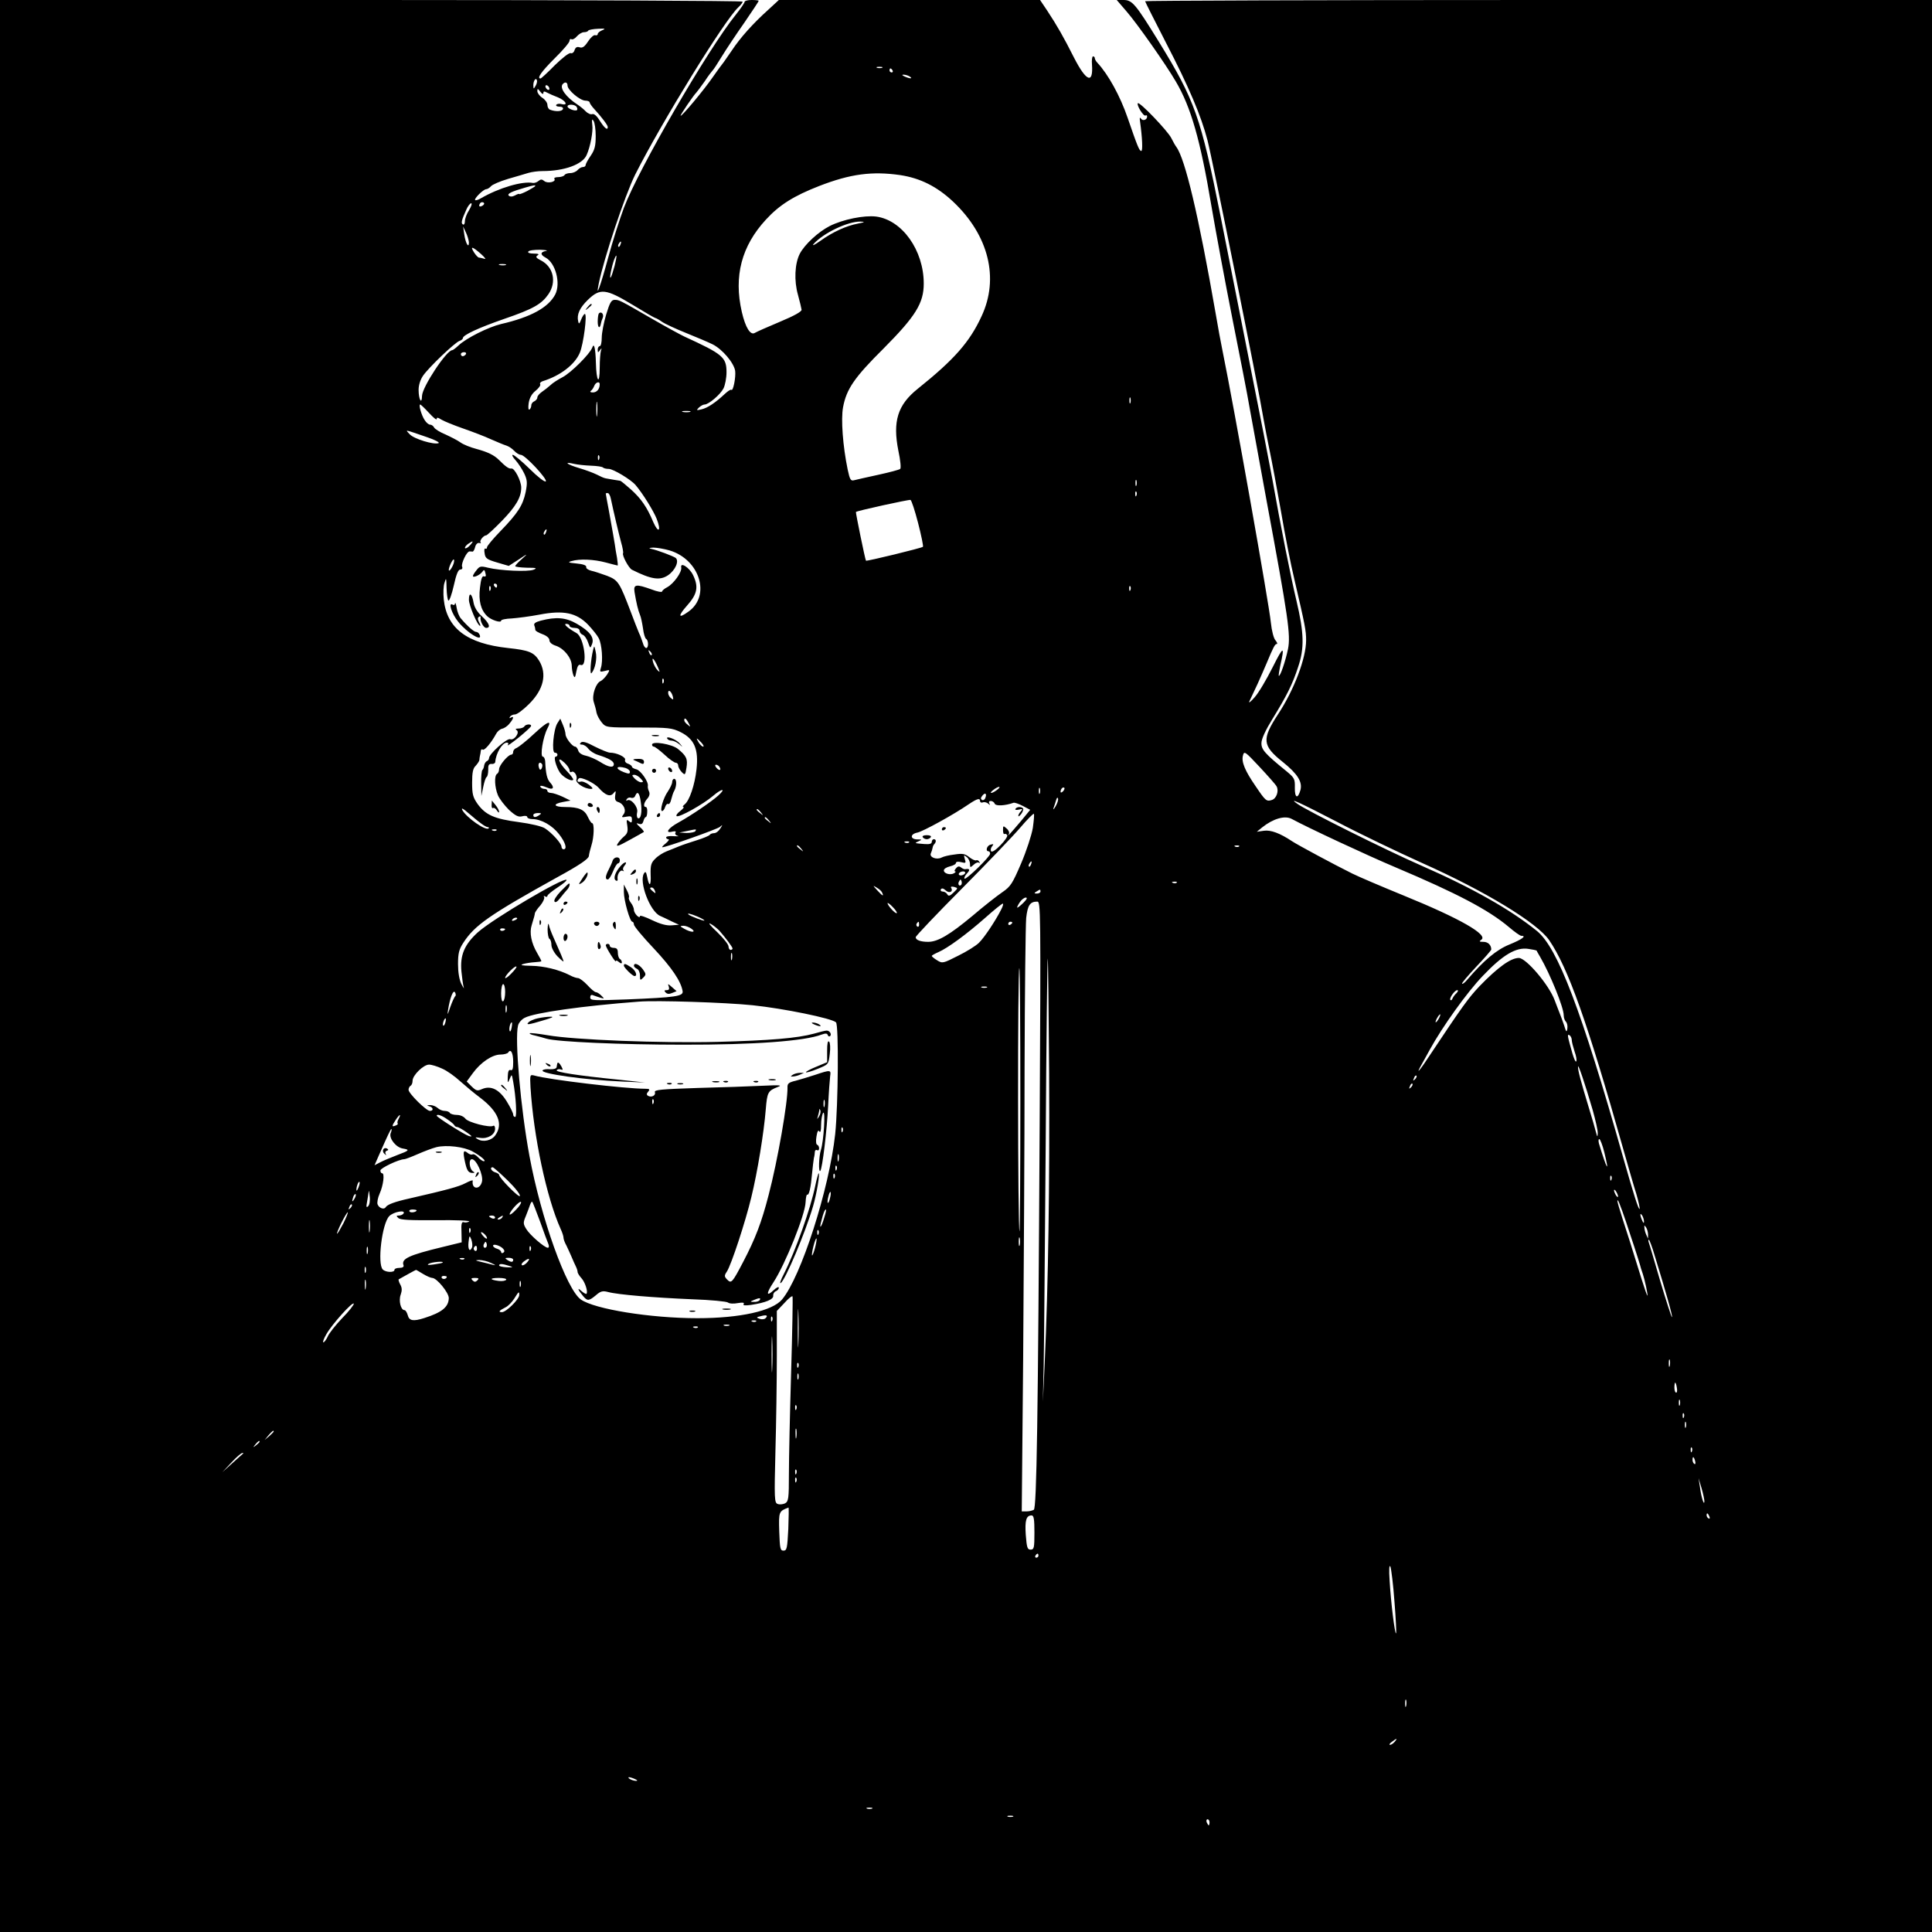 <?xml version="1.0" standalone="no"?>
<!DOCTYPE svg PUBLIC "-//W3C//DTD SVG 20010904//EN"
 "http://www.w3.org/TR/2001/REC-SVG-20010904/DTD/svg10.dtd">
<svg version="1.0" xmlns="http://www.w3.org/2000/svg"
 width="960pt" height="960pt" viewBox="0 0 960 960"
 preserveAspectRatio="xMidYMid meet">

<g transform="translate(0,960) scale(0.1,-0.1)"
fill="#000000" stroke="none">
<path d="M0 4800 l0 -4800 4800 0 4800 0 0 4800 0 4800 -1955 0 c-1075 0
-1955 -3 -1955 -6 0 -3 47 -96 104 -207 113 -218 174 -361 206 -484 24 -92
252 -1223 279 -1388 6 -33 19 -103 30 -155 11 -52 36 -187 56 -300 19 -113 49
-266 67 -340 53 -228 58 -253 58 -301 0 -89 -59 -246 -140 -369 -81 -124 -78
-155 25 -237 73 -59 97 -98 87 -138 -13 -47 -29 -41 -28 11 1 44 -2 49 -43 83
-106 86 -124 107 -123 139 0 20 21 65 55 120 70 114 99 171 127 257 32 94 30
169 -8 330 -29 122 -77 362 -120 605 -21 112 -44 232 -148 755 -36 182 -85
429 -109 550 -98 493 -128 577 -307 868 -116 188 -132 207 -175 207 l-34 0 49
-57 c53 -61 195 -263 244 -347 76 -128 123 -294 177 -617 22 -129 69 -382 105
-564 36 -181 75 -379 85 -440 11 -60 49 -267 84 -460 108 -582 121 -670 107
-740 -12 -58 -39 -139 -46 -133 -1 2 2 24 7 48 24 104 17 103 -37 -5 -30 -60
-70 -128 -90 -150 -19 -22 -31 -31 -26 -20 5 11 23 49 40 85 16 36 37 83 46
105 33 79 41 95 50 95 5 0 2 8 -6 18 -9 9 -19 48 -23 87 -9 93 -184 1076 -240
1350 -8 39 -24 124 -35 190 -84 482 -151 766 -195 825 -6 8 -17 28 -25 44 -18
36 -158 182 -166 173 -8 -8 28 -67 38 -61 4 3 8 1 8 -5 0 -17 -22 -24 -31 -10
-6 9 -7 4 -4 -16 11 -79 14 -145 6 -145 -10 0 -19 23 -68 165 -37 108 -96 215
-150 273 -7 7 -13 18 -13 23 0 5 -4 9 -9 9 -4 0 -7 -18 -5 -41 7 -98 -28 -85
-89 34 -53 105 -84 159 -134 235 l-35 52 -649 0 -649 0 -52 -48 c-77 -69 -140
-140 -181 -202 -21 -30 -41 -60 -47 -67 -6 -7 -27 -36 -48 -66 -44 -64 -155
-197 -160 -192 -3 3 66 104 78 115 3 3 22 28 41 55 18 28 37 52 40 55 4 3 24
34 46 70 22 36 72 111 112 168 39 57 71 105 71 108 0 2 -16 4 -35 4 -19 0 -35
-4 -35 -9 0 -5 -19 -33 -43 -63 -138 -170 -485 -769 -557 -961 -21 -56 -57
-169 -79 -251 -38 -140 -62 -205 -46 -126 26 128 130 439 181 542 130 258 446
771 513 832 12 11 21 23 21 28 0 4 -830 8 -1845 8 l-1845 0 0 -4800z m2993
4650 c-13 -5 -23 -14 -23 -19 0 -6 -6 -8 -12 -6 -7 3 -23 -11 -36 -31 -17 -26
-28 -34 -42 -29 -13 4 -20 0 -25 -14 -3 -11 -12 -18 -19 -15 -8 3 -42 -24 -79
-60 -35 -36 -68 -66 -71 -66 -20 0 4 34 69 99 41 40 75 80 75 88 0 8 4 11 10
8 5 -3 17 3 27 15 10 11 25 20 35 20 9 0 19 3 21 8 3 4 25 8 49 9 35 2 39 0
21 -7z m1390 -187 c-7 -2 -19 -2 -25 0 -7 3 -2 5 12 5 14 0 19 -2 13 -5z m52
-13 c3 -5 1 -10 -4 -10 -6 0 -11 5 -11 10 0 6 2 10 4 10 3 0 8 -4 11 -10z m85
-30 c18 -12 2 -12 -25 0 -13 6 -15 9 -5 9 8 0 22 -4 30 -9z m-1859 -47 c-10
-17 -10 -16 -11 3 0 23 13 41 18 25 2 -6 -1 -18 -7 -28z m159 2 c0 -22 61 -74
88 -75 12 0 22 -4 22 -9 0 -4 10 -19 23 -33 36 -39 67 -80 67 -89 0 -19 -16
-6 -39 30 -15 25 -29 37 -38 34 -8 -3 -22 3 -32 13 -10 11 -29 26 -41 34 -59
38 -92 85 -73 103 11 12 23 8 23 -8z m-90 -16 c0 -6 -4 -7 -10 -4 -5 3 -10 11
-10 16 0 6 5 7 10 4 6 -3 10 -11 10 -16z m-30 -21 c0 9 5 9 18 2 9 -5 34 -16
55 -24 38 -16 53 -42 17 -33 -11 3 -23 1 -26 -4 -3 -5 4 -9 16 -9 13 0 20 -5
17 -12 -4 -12 -36 -14 -64 -3 -7 2 -13 13 -13 24 0 10 -11 26 -25 35 -14 9
-25 24 -25 33 0 14 2 14 15 -3 8 -11 15 -14 15 -6z m165 -69 c4 -6 5 -13 2
-16 -8 -7 -47 7 -47 18 0 13 37 11 45 -2z m95 -145 c0 -49 -5 -69 -25 -98 -14
-20 -25 -41 -25 -46 0 -6 -6 -10 -14 -10 -7 0 -19 -7 -26 -15 -7 -8 -23 -15
-36 -15 -12 0 -26 -4 -29 -10 -3 -5 -17 -10 -31 -10 -14 0 -23 -4 -19 -9 9
-15 -34 -24 -50 -11 -12 10 -18 10 -29 1 -8 -7 -20 -11 -28 -10 -52 10 -168
-24 -258 -76 -13 -8 -26 -12 -29 -9 -7 6 41 54 55 54 6 0 17 7 24 15 7 8 44
24 84 36 39 11 85 25 102 30 17 5 48 9 70 9 108 0 199 33 219 80 18 40 33 118
28 149 -3 27 -2 32 6 21 6 -8 11 -42 11 -76z m1513 -194 c99 -15 182 -56 263
-132 177 -167 230 -381 141 -570 -59 -128 -136 -215 -317 -360 -100 -80 -125
-162 -96 -308 10 -46 14 -86 9 -90 -4 -4 -53 -17 -108 -29 -55 -12 -109 -24
-120 -27 -18 -5 -22 2 -33 53 -24 116 -34 250 -23 309 17 91 56 148 202 293
159 160 199 225 199 322 0 165 -107 316 -237 333 -60 7 -164 -14 -230 -47 -57
-29 -125 -92 -149 -138 -25 -49 -29 -134 -9 -204 9 -33 17 -66 18 -74 1 -9
-36 -30 -108 -60 -60 -25 -116 -50 -124 -55 -22 -14 -47 26 -65 104 -41 178
-1 328 120 459 67 73 139 118 265 167 155 60 262 74 402 54z m-1813 -54 c0 -2
-18 -13 -40 -25 -22 -11 -40 -18 -40 -15 0 2 -9 0 -21 -7 -13 -7 -25 -7 -31
-1 -9 9 12 20 82 40 42 12 50 13 50 8z m-261 -97 c-16 -10 -23 -4 -14 10 3 6
11 8 17 5 6 -4 5 -9 -3 -15z m-68 -23 c-12 -18 -21 -43 -21 -55 0 -12 -4 -20
-10 -16 -10 6 -7 20 17 73 7 17 19 32 24 32 6 0 1 -15 -10 -34z m1932 -67
c-58 -11 -126 -42 -187 -86 -28 -20 -43 -27 -33 -15 48 54 170 112 232 111 25
-1 23 -3 -12 -10z m-1933 -93 c0 -34 -17 -4 -23 39 l-6 40 14 -30 c8 -16 14
-39 15 -49z m753 -11 c-3 -9 -8 -14 -10 -11 -3 3 -2 9 2 15 9 16 15 13 8 -4z
m-693 -47 c19 -17 27 -28 17 -24 -10 3 -22 6 -27 6 -4 0 -15 11 -24 25 -22 34
-9 31 34 -7z m323 15 c-29 -5 -29 -19 -2 -33 50 -27 76 -128 48 -183 -34 -65
-121 -113 -269 -147 -63 -15 -173 -70 -211 -106 -14 -13 -28 -24 -32 -24 -28
0 -149 -183 -150 -227 -1 -46 -17 -18 -17 30 0 24 9 51 22 70 28 41 158 165
181 173 9 3 17 9 17 14 0 15 77 51 207 96 143 49 184 73 218 122 42 61 25 136
-37 168 -24 12 -28 18 -17 25 10 6 4 9 -19 9 -20 0 -31 4 -27 10 3 6 30 9 58
9 29 -1 42 -4 30 -6z m341 -74 c-8 -29 -16 -55 -20 -58 -7 -7 5 53 17 87 15
39 16 24 3 -29z m-541 4 c-7 -2 -21 -2 -30 0 -10 3 -4 5 12 5 17 0 24 -2 18
-5z m631 -198 c59 -36 109 -65 112 -65 3 0 18 -8 32 -18 15 -11 70 -36 122
-57 52 -21 111 -46 131 -56 48 -24 106 -92 112 -132 4 -31 -10 -103 -19 -94
-3 3 -17 -6 -32 -20 -47 -44 -86 -70 -116 -77 -26 -6 -27 -5 -13 9 9 8 21 15
28 15 20 0 78 49 94 80 8 16 15 52 15 80 0 75 -18 90 -210 178 -19 9 -89 47
-155 85 -168 97 -168 97 -191 97 -16 0 -24 -13 -42 -73 -12 -40 -22 -92 -22
-115 0 -23 -4 -42 -10 -42 -5 0 -10 -8 -10 -17 0 -16 2 -16 11 -3 9 12 10 12
5 -3 -3 -10 -6 -48 -6 -83 0 -92 -17 -71 -19 23 -2 73 -9 102 -18 76 -12 -32
-106 -126 -149 -148 -21 -11 -48 -28 -59 -39 -11 -10 -30 -25 -42 -33 -13 -9
-23 -21 -23 -28 0 -7 -7 -15 -15 -19 -8 -3 -15 -12 -15 -20 0 -8 -4 -17 -9
-21 -6 -3 -7 10 -4 32 4 25 15 46 34 61 16 13 27 28 23 33 -3 5 3 12 13 15 87
27 159 82 184 141 18 42 38 193 25 193 -4 0 -12 -12 -18 -27 -9 -23 -12 -25
-15 -10 -8 34 7 67 48 107 61 59 89 56 223 -25z m-829 -245 c-3 -5 -10 -10
-16 -10 -5 0 -9 5 -9 10 0 6 7 10 16 10 8 0 12 -4 9 -10z m665 -149 c0 -24
-14 -41 -34 -41 -12 0 -16 3 -10 8 6 4 13 15 17 25 7 18 27 24 27 8z m2637
-93 c-3 -7 -5 -2 -5 12 0 14 2 19 5 13 2 -7 2 -19 0 -25z m-2650 -60 c-2 -18
-4 -6 -4 27 0 33 2 48 4 33 2 -15 2 -42 0 -60z m-835 10 c21 -23 38 -37 38
-30 0 9 6 8 23 -3 13 -8 62 -28 108 -44 46 -16 109 -40 139 -54 30 -13 65 -28
76 -31 12 -4 29 -15 39 -26 10 -11 25 -20 33 -20 21 0 134 -122 124 -132 -5
-5 -41 23 -80 62 -39 38 -77 70 -84 70 -6 0 0 -12 14 -27 14 -16 33 -45 43
-66 15 -32 16 -46 7 -92 -14 -66 -38 -104 -126 -195 -36 -37 -66 -73 -66 -79
0 -7 -4 -10 -8 -7 -5 3 -7 -8 -4 -23 3 -25 11 -31 62 -46 l58 -17 48 31 c48
32 49 32 17 3 -18 -15 -33 -32 -33 -35 0 -4 26 -7 58 -8 47 0 53 -2 33 -10
-28 -11 -164 -5 -226 10 -36 9 -42 8 -57 -12 -10 -12 -18 -25 -18 -29 0 -11
34 4 46 20 9 13 12 12 16 -6 4 -14 2 -19 -7 -16 -9 4 -15 -12 -20 -56 -8 -65
4 -111 36 -142 20 -19 69 -35 69 -22 0 5 24 10 53 11 28 2 91 10 138 19 119
23 183 9 240 -49 22 -23 47 -54 54 -68 16 -30 22 -114 11 -147 -7 -21 -5 -22
19 -16 27 7 27 7 11 -19 -10 -14 -24 -28 -31 -31 -24 -9 -45 -71 -35 -103 5
-15 12 -40 14 -54 3 -14 15 -36 27 -50 20 -24 24 -24 182 -24 149 0 166 -2
209 -23 68 -34 90 -85 79 -184 -9 -80 -35 -156 -59 -175 -9 -7 -12 -13 -6 -13
5 0 -2 -9 -16 -20 -14 -10 -22 -22 -18 -25 10 -10 133 59 182 101 43 37 66 38
25 1 -33 -30 -133 -98 -196 -133 -54 -29 -72 -57 -31 -46 14 3 19 1 14 -6 -3
-6 2 -13 11 -15 10 -3 1 -3 -19 -2 -21 2 -38 -1 -38 -6 0 -5 5 -9 11 -9 6 0 1
-9 -12 -20 -13 -10 -21 -19 -18 -20 17 -1 271 89 286 101 15 13 15 12 2 -8 -8
-13 -21 -23 -31 -23 -9 0 -19 -4 -22 -9 -3 -4 -31 -16 -63 -26 -32 -10 -71
-23 -88 -30 -16 -7 -45 -18 -62 -25 -18 -7 -44 -23 -57 -37 -21 -20 -24 -33
-23 -78 3 -58 -7 -65 -17 -13 -5 26 -9 30 -16 18 -26 -41 29 -188 80 -211 14
-6 41 -19 59 -28 l35 -16 -37 -3 c-25 -2 -55 6 -97 26 -33 16 -60 25 -60 20 0
-17 -30 13 -30 31 0 9 -7 25 -15 35 -8 10 -12 22 -10 26 3 5 -2 21 -10 36
l-15 29 0 -37 c0 -42 30 -148 42 -148 4 0 8 -6 8 -14 0 -8 44 -61 98 -118 90
-96 136 -164 144 -213 4 -25 -31 -31 -278 -41 -166 -6 -181 -6 -181 10 0 11 5
15 16 10 9 -3 25 -9 36 -12 19 -5 19 -5 3 11 -9 9 -21 17 -27 17 -6 0 -25 16
-42 35 -18 19 -39 35 -47 35 -7 0 -26 6 -40 14 -55 28 -129 46 -192 47 -48 1
-58 3 -40 9 14 4 40 8 58 9 17 1 32 3 32 5 0 3 -9 21 -21 41 -29 49 -39 101
-27 138 13 42 15 51 16 60 1 4 12 22 27 38 14 17 22 36 19 41 -4 7 -2 8 4 4 7
-4 12 -3 12 2 0 6 23 24 50 42 28 18 48 35 45 38 -14 14 -363 -192 -440 -260
-67 -61 -90 -114 -82 -196 3 -31 8 -66 11 -77 4 -11 -1 -4 -11 15 -11 22 -17
59 -17 100 0 53 5 73 26 105 56 87 130 139 467 326 110 60 155 91 157 105 1
10 7 35 13 54 13 40 15 110 3 110 -4 0 -13 14 -21 31 -16 36 -45 49 -112 49
-58 0 -65 15 -12 25 l38 7 -39 19 c-22 10 -48 19 -58 19 -10 0 -18 5 -18 10 0
6 -6 10 -14 10 -8 0 -17 4 -20 9 -7 10 9 8 37 -4 26 -11 33 2 12 25 -17 18
-23 45 -26 108 -1 12 -6 22 -11 22 -16 0 0 98 22 140 24 45 2 37 -65 -25 -38
-36 -78 -67 -87 -71 -10 -3 -18 -12 -18 -20 0 -8 -4 -14 -10 -14 -15 0 -60
-53 -60 -72 0 -9 -4 -20 -10 -23 -15 -9 -12 -67 4 -106 8 -19 33 -51 55 -73
33 -30 47 -37 66 -32 14 4 25 2 25 -4 0 -5 11 -10 25 -10 44 0 99 -31 133 -75
32 -41 42 -75 22 -75 -5 0 -10 6 -10 13 0 16 -47 68 -82 91 -15 10 -70 23
-130 31 -121 16 -164 35 -204 89 -24 34 -28 49 -28 107 0 49 4 71 17 83 9 10
18 23 19 29 0 7 2 17 3 22 2 6 3 16 4 23 0 7 5 11 10 7 9 -5 42 34 67 80 6 11
19 22 29 24 10 2 27 13 36 25 21 24 25 41 7 30 -7 -4 -8 -3 -4 4 4 7 15 12 25
12 10 0 41 23 69 51 74 73 91 150 51 216 -26 42 -51 52 -154 63 -205 22 -305
98 -320 242 -3 29 -2 67 4 83 8 27 9 24 10 -27 1 -31 5 -59 9 -62 5 -3 17 31
27 75 12 55 22 79 32 79 9 0 13 6 9 15 -5 15 23 75 37 75 4 0 10 0 15 -1 4 0
10 10 13 23 3 13 12 22 20 20 8 -2 11 -1 7 3 -7 8 15 35 28 35 4 0 39 32 77
71 71 73 97 118 97 166 0 34 -34 99 -49 95 -12 -2 -27 8 -61 42 -25 25 -56 40
-115 56 -27 7 -62 21 -76 31 -15 11 -49 28 -75 40 -27 11 -53 27 -57 35 -4 8
-13 14 -20 14 -7 0 -19 10 -27 23 -16 24 -31 77 -22 77 3 0 23 -19 44 -42z
m1296 5 c-10 -2 -26 -2 -35 0 -10 3 -2 5 17 5 19 0 27 -2 18 -5z m-1304 -126
c38 -13 63 -26 55 -29 -23 -9 -122 21 -143 44 -23 25 -32 26 88 -15z m853
-109 c-3 -8 -6 -5 -6 6 -1 11 2 17 5 13 3 -3 4 -12 1 -19z m-40 -32 c29 -1 56
-5 59 -9 4 -4 17 -7 29 -7 22 0 110 -53 133 -80 36 -42 90 -130 105 -168 24
-61 9 -75 -17 -16 -31 74 -60 116 -111 162 -26 23 -49 42 -53 43 -8 1 -51 8
-72 12 -8 1 -28 10 -45 19 -16 8 -56 23 -87 32 -61 18 -81 34 -25 21 17 -4 56
-8 84 -9z m2710 -98 c-3 -7 -5 -2 -5 12 0 14 2 19 5 13 2 -7 2 -19 0 -25z m0
-50 c-3 -8 -6 -5 -6 6 -1 11 2 17 5 13 3 -3 4 -12 1 -19z m-2612 -15 c14 -67
39 -172 51 -217 8 -27 12 -51 10 -55 -6 -10 28 -74 44 -82 96 -48 139 -55 180
-27 36 25 56 71 37 86 -13 9 -89 38 -122 45 -13 3 -10 5 11 6 17 0 53 -6 81
-14 150 -45 206 -225 94 -304 -51 -37 -54 -23 -7 30 51 57 58 93 30 151 -18
38 -65 68 -59 38 4 -23 -38 -81 -70 -98 -14 -7 -25 -17 -25 -21 0 -5 -24 -1
-52 10 -78 28 -91 26 -85 -13 9 -55 18 -92 27 -113 5 -11 11 -41 15 -67 3 -26
10 -50 16 -53 12 -8 12 -45 0 -45 -5 0 -13 10 -16 23 -4 12 -12 36 -20 52 -7
17 -25 62 -39 100 -58 153 -64 162 -120 184 -28 10 -63 22 -78 25 -16 4 -27
12 -25 19 1 8 -16 14 -48 17 -41 4 -46 6 -25 12 40 12 110 9 170 -7 30 -8 57
-15 59 -15 2 0 0 17 -3 38 -4 20 -9 51 -11 67 -6 35 -8 49 -29 165 -9 47 -16
86 -16 88 0 1 4 2 10 2 5 0 12 -12 15 -27z m1527 -122 c16 -62 27 -116 24
-118 -5 -6 -280 -73 -283 -69 -4 4 -52 240 -50 242 5 6 262 62 271 60 5 -1 22
-53 38 -115z m-1849 -46 c-3 -9 -8 -14 -10 -11 -3 3 -2 9 2 15 9 16 15 13 8
-4z m-378 -65 c-10 -11 -21 -17 -24 -14 -3 3 3 12 13 20 28 20 32 17 11 -6z
m-79 -82 c-3 -20 -25 -54 -26 -40 0 14 18 52 24 52 3 0 3 -6 2 -12z m214 -118
c0 -5 -2 -10 -4 -10 -3 0 -8 5 -11 10 -3 6 -1 10 4 10 6 0 11 -4 11 -10z m-33
-22 c-3 -8 -6 -5 -6 6 -1 11 2 17 5 13 3 -3 4 -12 1 -19z m3180 0 c-3 -8 -6
-5 -6 6 -1 11 2 17 5 13 3 -3 4 -12 1 -19z m-2379 -323 c-3 -3 -9 2 -12 12 -6
14 -5 15 5 6 7 -7 10 -15 7 -18z m31 -60 c11 -26 11 -28 -2 -15 -8 8 -18 26
-22 40 -9 32 7 15 24 -25z m28 -77 c-3 -8 -6 -5 -6 6 -1 11 2 17 5 13 3 -3 4
-12 1 -19z m46 -68 c4 -17 3 -19 -9 -9 -8 6 -14 18 -14 26 0 20 16 8 23 -17z
m78 -132 c11 -21 11 -22 -4 -9 -10 7 -17 17 -17 22 0 15 9 10 21 -13z m64 -98
c10 -11 14 -20 9 -20 -5 0 -15 9 -22 20 -7 11 -11 20 -9 20 2 0 12 -9 22 -20z
m2858 -217 c13 -22 0 -61 -23 -68 -27 -9 -32 -4 -80 67 -54 78 -72 122 -64
153 6 25 10 22 83 -56 42 -45 80 -88 84 -96z m-3649 109 c2 -4 1 -14 -3 -21
-6 -9 -10 -7 -14 8 -5 20 7 29 17 13z m881 -13 c11 -17 -1 -21 -15 -4 -8 9 -8
15 -2 15 6 0 14 -5 17 -11z m1379 -114 c-10 -8 -23 -15 -28 -15 -6 0 -1 7 10
15 10 8 23 15 28 15 6 0 1 -7 -10 -15z m213 -17 c-3 -7 -5 -2 -5 12 0 14 2 19
5 13 2 -7 2 -19 0 -25z m115 10 c-7 -7 -12 -8 -12 -2 0 14 12 26 19 19 2 -3
-1 -11 -7 -17z m-386 -33 c-3 -9 -11 -13 -16 -10 -8 5 -7 11 1 21 14 18 24 11
15 -11z m349 -42 c-9 -15 -13 -19 -10 -8 4 11 10 29 13 40 3 11 7 14 9 8 3 -7
-3 -24 -12 -40z m-375 26 c0 -6 6 -9 14 -6 7 3 19 0 26 -6 10 -9 11 -9 6 1 -4
7 -1 12 7 12 8 0 17 -6 20 -14 5 -12 51 -10 93 5 5 2 26 -5 47 -16 l36 -19
-46 -56 c-55 -65 -69 -80 -60 -64 4 6 -1 19 -11 27 -17 15 -18 15 -18 -8 0
-13 3 -22 7 -19 4 2 10 0 14 -6 3 -5 -12 -28 -34 -50 -23 -24 -42 -36 -46 -30
-4 6 -2 17 5 25 9 11 7 12 -8 8 -18 -4 -27 -33 -10 -33 4 0 8 -5 8 -12 0 -15
-120 -131 -127 -124 -4 3 2 15 12 26 17 18 14 25 -9 21 -4 -1 -14 3 -21 9 -9
7 -16 6 -25 -5 -7 -8 -9 -15 -4 -15 5 0 3 -4 -5 -9 -18 -11 -51 -2 -51 14 0 8
14 16 30 20 17 4 30 11 30 17 0 6 11 8 26 4 23 -6 25 -5 18 16 -6 20 -5 21 10
9 9 -7 16 -23 16 -34 0 -19 1 -19 18 -4 10 10 22 14 27 10 4 -5 5 -2 1 5 -4 7
-11 10 -16 7 -4 -2 -19 4 -34 16 -21 17 -34 19 -73 13 -27 -3 -55 -10 -64 -15
-25 -13 -61 1 -54 20 4 9 8 21 9 28 1 7 5 16 9 19 10 11 9 24 -3 24 -5 0 -10
-6 -10 -13 0 -10 -11 -13 -37 -11 -50 4 -51 4 -28 14 18 8 17 9 -7 9 -37 1
-36 27 1 34 28 6 178 88 255 141 42 28 56 32 56 15z m1774 -103 c110 -58 300
-149 422 -204 314 -140 573 -298 632 -384 94 -138 189 -404 368 -1038 24 -85
53 -186 65 -223 11 -38 18 -71 16 -74 -5 -5 -29 70 -82 257 -208 734 -325
1040 -428 1124 -131 106 -321 214 -577 326 -169 74 -565 271 -614 306 -48 34
9 8 198 -90z m-4253 -8 c13 -10 27 -18 33 -18 5 0 7 -3 4 -6 -14 -14 -110 53
-131 91 -6 13 4 8 30 -15 22 -19 51 -43 64 -52z m1390 55 c13 -16 12 -17 -3
-4 -10 7 -18 15 -18 17 0 8 8 3 21 -13z m-1101 -13 c-19 -13 -30 -13 -30 0 0
6 10 10 23 10 18 0 19 -2 7 -10z m2452 -64 c-6 -36 -32 -115 -58 -176 -43
-100 -52 -115 -93 -143 -25 -17 -93 -70 -149 -118 -113 -94 -172 -129 -220
-129 -38 0 -62 9 -62 23 0 6 103 114 229 241 126 127 257 264 291 304 34 40
65 71 67 68 3 -2 0 -34 -5 -70z m-1311 37 c13 -16 12 -17 -3 -4 -10 7 -18 15
-18 17 0 8 8 3 21 -13z m2597 8 c81 -44 379 -183 517 -241 305 -129 461 -211
562 -296 28 -24 56 -44 62 -44 28 0 5 -17 -58 -43 -65 -26 -128 -79 -211 -176
-11 -13 -22 -22 -25 -19 -3 3 29 40 70 84 41 43 75 82 75 86 0 22 -16 38 -39
38 -20 0 -23 2 -11 10 38 24 -105 106 -385 220 -110 45 -225 94 -255 109 -89
44 -273 143 -300 161 -60 40 -106 57 -140 52 l-35 -5 27 22 c54 43 112 60 146
42z m-3951 -57 c-3 -3 -12 -4 -19 -1 -8 3 -5 6 6 6 11 1 17 -2 13 -5z m988 -4
c-3 -5 -23 -9 -43 -9 l-37 2 35 7 c52 11 52 11 45 0z m1062 -56 c-3 -3 -12 -4
-19 -1 -8 3 -5 6 6 6 11 1 17 -2 13 -5z m-536 -31 c13 -16 12 -17 -3 -4 -10 7
-18 15 -18 17 0 8 8 3 21 -13z m2176 11 c-3 -3 -12 -4 -19 -1 -8 3 -5 6 6 6
11 1 17 -2 13 -5z m-1034 -89 c-3 -9 -8 -14 -10 -11 -3 3 -2 9 2 15 9 16 15
13 8 -4z m-328 -45 c-3 -5 -13 -10 -21 -10 -8 0 -12 5 -9 10 3 6 13 10 21 10
8 0 12 -4 9 -10z m-19 -57 c-10 -10 -19 5 -10 18 6 11 8 11 12 0 2 -7 1 -15
-2 -18z m1071 11 c-3 -3 -12 -4 -19 -1 -8 3 -5 6 6 6 11 1 17 -2 13 -5z
m-1463 -51 c8 -19 2 -16 -25 13 -23 25 -23 26 -2 13 13 -7 25 -19 27 -26z
m354 2 c-18 -18 -25 -19 -31 -9 -4 8 -15 14 -23 14 -8 0 -12 5 -9 11 5 7 13 5
25 -6 18 -16 38 -5 26 14 -4 5 3 7 15 4 20 -6 20 -6 -3 -28z m-1484 9 c5 -14
4 -15 -9 -4 -17 14 -19 20 -6 20 5 0 12 -7 15 -16z m1916 -4 c0 -5 -8 -10 -17
-10 -15 0 -16 2 -3 10 19 12 20 12 20 0z m-84 -55 c-14 -14 -28 -25 -31 -25
-3 0 2 11 11 25 9 14 23 25 31 25 9 0 6 -8 -11 -25z m-630 -52 c-6 -6 -45 37
-46 49 0 4 12 -4 26 -19 14 -14 23 -28 20 -30z m710 -1055 c-8 -1466 -15
-1901 -29 -1910 -7 -4 -23 -8 -36 -8 l-24 0 7 763 c3 419 7 1068 7 1442 1 374
5 708 8 743 7 64 19 82 55 82 17 0 18 -34 12 -1112z m-192 1071 c-28 -55 -83
-138 -110 -164 -14 -14 -60 -43 -103 -64 -75 -38 -78 -39 -104 -23 -15 9 -27
19 -27 22 0 3 15 11 33 19 46 20 139 88 232 170 44 39 83 71 88 71 4 0 0 -14
-9 -31z m-1509 -33 c19 -8 35 -17 35 -20 0 -5 -71 22 -79 30 -9 8 11 4 44 -10z
m-895 -10 c0 -2 -7 -7 -16 -10 -8 -3 -12 -2 -9 4 6 10 25 14 25 6z m1004 -60
c31 -35 66 -82 66 -89 0 -4 -4 -7 -10 -7 -5 0 -10 8 -10 17 0 10 -26 42 -57
72 -32 30 -47 48 -33 41 14 -7 33 -23 44 -34z m993 29 c0 -8 -4 -12 -9 -9 -5
3 -6 10 -3 15 9 13 12 11 12 -6z m463 11 c0 -3 -4 -8 -10 -11 -5 -3 -10 -1
-10 4 0 6 5 11 10 11 6 0 10 -2 10 -4z m-1594 -31 c26 -19 -1 -20 -36 0 -23
13 -23 14 -4 15 11 0 29 -7 40 -15z m-926 -1 c0 -8 -19 -13 -24 -6 -3 5 1 9 9
9 8 0 15 -2 15 -3z m5125 -107 c0 -1 8 -15 18 -32 50 -86 117 -251 117 -290 0
-12 5 -26 11 -32 6 -6 9 -21 7 -34 -3 -20 -6 -18 -16 16 -8 22 -17 49 -22 60
-4 11 -16 40 -25 65 -28 76 -142 210 -178 210 -40 0 -104 -46 -195 -140 -55
-58 -86 -101 -245 -340 -49 -75 -73 -104 -49 -60 11 19 32 58 47 85 62 113
185 285 263 366 99 104 165 144 227 134 21 -3 39 -7 40 -8z m-3998 -44 c-3
-10 -5 -4 -5 12 0 17 2 24 5 18 2 -7 2 -21 0 -30z m1576 -568 c3 -549 -4
-1040 -22 -1440 l-9 -190 4 180 c2 99 6 595 10 1103 3 508 8 922 10 920 2 -2
5 -260 7 -573z m-2673 497 c-16 -17 -30 -26 -30 -21 0 13 50 63 56 56 3 -2 -9
-18 -26 -35z m2530 -629 c0 -361 -2 -654 -4 -652 -9 9 -10 1309 -1 1309 3 0 5
-295 5 -657z m-2560 538 c0 -22 -4 -43 -10 -46 -6 -4 -10 12 -10 39 0 25 5 46
10 46 6 0 10 -18 10 -39z m2393 22 c-7 -2 -19 -2 -25 0 -7 3 -2 5 12 5 14 0
19 -2 13 -5z m-2641 -43 c-4 -3 -15 -27 -25 -55 -13 -39 -15 -42 -11 -15 10
63 26 104 35 89 4 -7 5 -16 1 -19z m4975 15 c-9 -8 -17 -20 -20 -27 -2 -7 -7
-10 -10 -7 -8 7 21 49 34 49 6 0 4 -7 -4 -15z m-3497 -60 c153 -16 394 -65
414 -85 14 -14 11 -410 -4 -555 -30 -275 -170 -710 -264 -822 -48 -57 -209
-93 -421 -93 -233 0 -511 45 -579 93 -71 50 -198 404 -255 712 -44 236 -74
581 -57 649 3 14 19 32 34 39 48 25 289 59 567 80 88 7 429 -4 565 -18z
m-1223 -32 c-3 -10 -5 -4 -5 12 0 17 2 24 5 18 2 -7 2 -21 0 -30z m4633 -33
c-6 -11 -13 -20 -16 -20 -2 0 0 9 6 20 6 11 13 20 16 20 2 0 0 -9 -6 -20z
m-4937 -20 c-3 -12 -8 -19 -11 -16 -5 6 5 36 12 36 2 0 2 -9 -1 -20z m329 -27
c-3 -16 -7 -22 -10 -15 -4 13 4 42 11 42 2 0 2 -12 -1 -27z m5268 -61 c0 -9 7
-35 14 -57 8 -22 12 -44 8 -49 -3 -5 -11 13 -19 40 -25 89 -27 97 -14 90 6 -4
11 -15 11 -24z m-5260 -109 c0 -33 -3 -44 -13 -40 -9 3 -13 -6 -14 -32 -1 -34
0 -35 10 -11 10 24 10 24 17 -15 14 -77 19 -175 10 -175 -6 0 -10 5 -10 12 0
7 -14 36 -32 65 -37 60 -79 81 -124 61 -22 -10 -28 -8 -50 13 l-25 25 30 41
c39 54 97 93 138 93 17 0 35 5 38 10 13 21 25 -2 25 -47z m-353 -33 c24 -10
64 -39 90 -63 27 -24 70 -60 97 -80 91 -69 117 -131 78 -187 -19 -28 -62 -37
-89 -20 -15 9 -13 10 13 6 37 -6 74 16 74 45 0 11 -4 18 -9 15 -17 -11 -126
17 -139 36 -8 10 -25 18 -42 18 -16 0 -32 5 -35 10 -3 6 -15 10 -26 10 -11 0
-27 7 -35 15 -9 8 -25 14 -37 14 -17 -1 -18 -2 -4 -6 20 -5 23 -23 3 -23 -18
0 -106 87 -106 105 0 8 5 17 10 20 6 3 10 14 10 25 0 27 54 80 82 80 12 0 42
-9 65 -20z m5717 -206 c14 -50 26 -102 25 -115 -1 -21 -2 -20 -9 6 -4 17 -20
71 -35 120 -40 132 -55 187 -54 205 0 17 34 -82 73 -216z m-883 153 c-10 -9
-11 -8 -5 6 3 10 9 15 12 12 3 -3 0 -11 -7 -18z m-20 -40 c-10 -9 -11 -8 -5 6
3 10 9 15 12 12 3 -3 0 -11 -7 -18z m-5030 -156 c-6 -10 -8 -21 -5 -23 3 -3
-2 -8 -11 -11 -19 -8 -19 -2 1 28 19 29 29 33 15 6z m242 -3 c18 -12 34 -26
35 -30 2 -4 8 -8 13 -8 6 0 27 -12 47 -26 29 -20 31 -24 12 -19 -23 7 -160 94
-160 101 0 10 25 2 53 -18z m1964 -60 c-3 -8 -6 -5 -6 6 -1 11 2 17 5 13 3 -3
4 -12 1 -19z m-2246 -9 c-9 -26 27 -71 61 -76 36 -6 32 -10 -27 -32 -31 -12
-70 -28 -85 -36 l-29 -15 21 48 c45 102 59 132 63 132 2 0 1 -10 -4 -21z
m6031 -96 c27 -110 12 -84 -27 45 -3 12 -3 22 2 22 4 0 16 -30 25 -67z m-5623
5 c41 -23 70 -48 55 -48 -6 0 -19 9 -29 20 -10 11 -22 17 -27 14 -5 -3 -16 0
-24 7 -22 18 -25 7 -13 -47 9 -40 16 -50 33 -52 15 -1 17 1 7 7 -19 12 -24 61
-6 61 22 0 57 -78 50 -111 -10 -43 -53 -39 -46 4 1 5 -15 -1 -36 -12 -34 -18
-95 -34 -278 -76 -72 -16 -111 -30 -119 -44 -8 -13 -33 -4 -40 15 -3 8 1 32
10 52 19 42 26 102 13 102 -5 0 -9 6 -9 14 0 12 93 56 119 56 5 0 34 11 66 25
32 14 74 30 94 35 50 12 137 2 180 -22z m1818 -45 c-3 -10 -5 -4 -5 12 0 17 2
24 5 18 2 -7 2 -21 0 -30z m-10 -45 c-3 -8 -6 -5 -6 6 -1 11 2 17 5 13 3 -3 4
-12 1 -19z m-1634 -54 c37 -36 64 -71 60 -77 -5 -9 -102 89 -103 105 0 4 -9
10 -20 13 -19 6 -28 25 -12 25 4 0 38 -30 75 -66z m1624 14 c-3 -8 -6 -5 -6 6
-1 11 2 17 5 13 3 -3 4 -12 1 -19z m3860 -10 c-3 -8 -6 -5 -6 6 -1 11 2 17 5
13 3 -3 4 -12 1 -19z m-6226 -39 c-5 -13 -10 -19 -10 -12 -1 15 10 45 15 40 3
-2 0 -15 -5 -28z m48 -93 c-9 -8 -10 -3 -5 23 3 18 7 41 8 50 1 9 3 -1 5 -23
3 -22 -1 -43 -8 -50z m6211 49 c0 -5 -5 -3 -10 5 -5 8 -10 20 -10 25 0 6 5 3
10 -5 5 -8 10 -19 10 -25z m-3916 -9 c-3 -15 -8 -25 -11 -23 -2 3 -1 17 3 31
3 15 8 25 11 23 2 -3 1 -17 -3 -31z m-2363 -3 c-12 -20 -14 -14 -5 12 4 9 9
14 11 11 3 -2 0 -13 -6 -23z m803 -54 c-37 -39 -44 -28 -8 14 16 18 31 29 33
24 2 -5 -9 -22 -25 -38z m5536 -122 c29 -86 53 -163 54 -170 2 -6 6 -19 9 -27
9 -26 26 -104 23 -108 -2 -1 -15 37 -30 85 -15 48 -41 131 -57 183 -62 191
-68 213 -59 204 5 -5 32 -80 60 -167z m-5416 62 c18 -51 37 -102 41 -111 4
-10 3 -18 -3 -18 -16 0 -89 63 -107 93 -16 26 -16 32 -2 65 8 21 18 46 21 56
4 10 8 17 11 14 2 -2 20 -47 39 -99z m-943 68 c-10 -9 -11 -8 -5 6 3 10 9 15
12 12 3 -3 0 -11 -7 -18z m329 -11 c0 -9 -30 -14 -35 -6 -4 6 3 10 14 10 12 0
21 -2 21 -4z m2026 -35 c-15 -52 -28 -65 -14 -15 10 40 16 54 23 54 1 0 -2
-18 -9 -39z m-2390 -30 c-15 -28 -28 -51 -31 -51 -3 0 7 25 22 55 15 30 29 53
31 51 2 -2 -8 -27 -22 -55z m299 49 c-3 -5 -14 -10 -23 -10 -13 0 -14 -2 -3
-12 9 -10 59 -12 189 -11 102 1 171 -2 163 -7 -8 -4 -20 -6 -27 -3 -10 3 -13
-9 -11 -48 l1 -52 -94 -23 c-170 -41 -207 -59 -195 -91 3 -8 -5 -13 -20 -13
-14 0 -25 -4 -25 -10 0 -14 -43 -13 -58 2 -28 28 -4 228 32 265 21 22 84 33
71 13z m6164 -40 c0 -10 -3 -8 -9 5 -12 27 -12 43 0 25 5 -8 9 -22 9 -30z
m-5709 20 c0 -5 -7 -7 -15 -4 -8 4 -15 8 -15 10 0 2 7 4 15 4 8 0 15 -4 15
-10z m35 0 c-3 -5 -12 -10 -18 -10 -7 0 -6 4 3 10 19 12 23 12 15 0z m-658
-67 c-2 -16 -4 -5 -4 22 0 28 2 40 4 28 2 -13 2 -35 0 -50z m6352 -18 l0 -20
-9 20 c-5 11 -9 27 -9 35 -1 13 0 13 9 0 5 -8 9 -24 9 -35z m-5852 13 c-3 -8
-6 -5 -6 6 -1 11 2 17 5 13 3 -3 4 -12 1 -19z m1730 -10 c-3 -8 -6 -5 -6 6 -1
11 2 17 5 13 3 -3 4 -12 1 -19z m-1647 -20 c0 -5 -7 -3 -15 6 -8 8 -15 18 -15
22 0 3 7 1 15 -6 8 -7 15 -17 15 -22z m-74 -45 c-11 -27 -22 -12 -18 24 4 35
5 36 14 14 5 -14 6 -31 4 -38z m2721 10 c-3 -10 -5 -2 -5 17 0 19 2 27 5 18 2
-10 2 -26 0 -35z m-1017 -13 c-6 -23 -13 -40 -15 -38 -2 2 1 23 7 46 6 24 13
41 15 38 2 -2 -1 -23 -7 -46z m4173 -42 c56 -182 89 -299 85 -303 -2 -2 -28
78 -58 178 -29 100 -55 188 -58 195 -2 6 -2 12 1 12 3 0 17 -37 30 -82z
m-5807 45 c-10 -10 -19 5 -10 18 6 11 8 11 12 0 2 -7 1 -15 -2 -18z m84 -8 c8
-9 8 -15 0 -20 -5 -3 -10 -2 -10 4 0 5 -9 13 -20 16 -11 3 -20 10 -20 15 0 12
37 0 50 -15z m-673 -22 c-3 -10 -5 -4 -5 12 0 17 2 24 5 18 2 -7 2 -21 0 -30z
m543 21 c0 -8 -5 -12 -10 -9 -6 4 -8 11 -5 16 9 14 15 11 15 -7z m267 -6 c-3
-8 -6 -5 -6 6 -1 11 2 17 5 13 3 -3 4 -12 1 -19z m-330 -44 c-3 -3 -12 -4 -19
-1 -8 3 -5 6 6 6 11 1 17 -2 13 -5z m243 -4 c0 -13 -11 -13 -30 0 -12 8 -11
10 8 10 12 0 22 -4 22 -10z m66 -16 c-9 -9 -20 -14 -23 -10 -4 3 2 13 13 20
25 18 31 12 10 -10z m-175 0 c22 -10 25 -13 9 -9 -14 4 -41 10 -60 15 -30 7
-31 8 -9 9 15 0 42 -6 60 -15z m-242 2 c-2 -2 -22 -6 -44 -9 -27 -4 -35 -3
-25 3 14 9 79 15 69 6z m331 -16 c22 -7 20 -8 -12 -7 -21 1 -38 5 -38 9 0 10
16 9 50 -2z m-713 -32 c-3 -7 -5 -2 -5 12 0 14 2 19 5 13 2 -7 2 -19 0 -25z
m285 -8 c18 -11 39 -20 46 -20 22 0 82 -73 82 -100 -1 -44 -33 -71 -121 -99
-56 -18 -76 -14 -83 14 -4 14 -11 25 -16 25 -19 0 -30 48 -19 77 7 20 7 34 -2
50 -7 13 -10 24 -8 26 10 6 84 47 86 47 2 0 17 -9 35 -20z m118 -14 c0 -11
-19 -15 -25 -6 -3 5 1 10 9 10 9 0 16 -2 16 -4z m-403 -58 c-2 -13 -4 -5 -4
17 -1 22 1 32 4 23 2 -10 2 -28 0 -40z m555 40 c-9 -9 -15 -9 -24 0 -9 9 -7
12 12 12 19 0 21 -3 12 -12z m143 3 c-3 -5 -19 -8 -36 -6 -48 6 -48 15 0 15
23 0 40 -4 36 -9z m72 -33 c-3 -7 -5 -2 -5 12 0 14 2 19 5 13 2 -7 2 -19 0
-25z m-7 -43 c0 -21 -65 -85 -86 -85 -20 0 -14 8 18 24 13 6 32 26 43 43 23
37 25 38 25 18z m1351 -384 c-6 -202 -11 -429 -11 -504 0 -124 -2 -137 -19
-147 -11 -5 -27 -7 -37 -3 -16 6 -17 25 -11 261 4 141 7 355 7 476 l0 222 38
40 c20 23 39 37 40 32 2 -5 -1 -174 -7 -377z m36 142 c-1 -43 -3 -8 -3 77 0
85 2 120 3 78 2 -43 2 -113 0 -155z m-2267 127 c-33 -35 -66 -76 -72 -92 -7
-15 -17 -28 -21 -28 -5 0 2 19 15 41 27 48 131 164 136 151 1 -5 -24 -38 -58
-72z m2104 0 c-6 -6 -19 -7 -30 -3 -17 6 -17 8 6 13 29 8 38 4 24 -10z m33
-12 c-3 -8 -6 -5 -6 6 -1 11 2 17 5 13 3 -3 4 -12 1 -19z m-80 -4 c-3 -3 -12
-4 -19 -1 -8 3 -5 6 6 6 11 1 17 -2 13 -5z m-134 -21 c-7 -2 -19 -2 -25 0 -7
3 -2 5 12 5 14 0 19 -2 13 -5z m-156 -9 c-3 -3 -12 -4 -19 -1 -8 3 -5 6 6 6
11 1 17 -2 13 -5z m370 -206 c-1 -40 -3 -8 -3 72 0 80 2 112 3 73 2 -40 2
-106 0 -145z m4460 15 c-3 -10 -5 -4 -5 12 0 17 2 24 5 18 2 -7 2 -21 0 -30z
m-4330 -5 c-3 -8 -6 -5 -6 6 -1 11 2 17 5 13 3 -3 4 -12 1 -19z m0 -60 c-3 -7
-5 -2 -5 12 0 14 2 19 5 13 2 -7 2 -19 0 -25z m4365 -43 c3 -14 1 -25 -3 -25
-5 0 -9 11 -9 25 0 14 2 25 4 25 2 0 6 -11 8 -25z m15 -87 c-3 -7 -5 -2 -5 12
0 14 2 19 5 13 2 -7 2 -19 0 -25z m-4390 -20 c-3 -8 -6 -5 -6 6 -1 11 2 17 5
13 3 -3 4 -12 1 -19z m4410 -40 c-3 -8 -6 -5 -6 6 -1 11 2 17 5 13 3 -3 4 -12
1 -19z m10 -50 c-3 -7 -5 -2 -5 12 0 14 2 19 5 13 2 -7 2 -19 0 -25z m-4420
-50 c-2 -13 -4 -5 -4 17 -1 22 1 32 4 23 2 -10 2 -28 0 -40z m-2597 29 c0 -2
-10 -12 -22 -23 l-23 -19 19 23 c18 21 26 27 26 19z m-70 -51 c0 -2 -8 -10
-17 -17 -16 -13 -17 -12 -4 4 13 16 21 21 21 13z m7117 -48 c-3 -8 -6 -5 -6 6
-1 11 2 17 5 13 3 -3 4 -12 1 -19z m-7198 -10 c-2 -2 -27 -23 -54 -48 l-50
-45 45 48 c24 26 48 47 54 47 5 0 7 -1 5 -2z m7214 -38 c3 -11 1 -18 -4 -14
-5 3 -9 12 -9 20 0 20 7 17 13 -6z m-4466 -62 c-3 -8 -6 -5 -6 6 -1 11 2 17 5
13 3 -3 4 -12 1 -19z m0 -40 c-3 -8 -6 -5 -6 6 -1 11 2 17 5 13 3 -3 4 -12 1
-19z m4512 -98 c-1 -26 -16 22 -22 70 l-7 45 15 -50 c8 -27 14 -57 14 -65z
m-4552 -137 c-5 -96 -7 -108 -24 -108 -16 0 -18 11 -21 95 -3 99 -2 101 46
119 2 0 1 -47 -1 -106z m4577 61 c3 -8 2 -12 -4 -9 -6 3 -10 10 -10 16 0 14 7
11 14 -7z m-3354 -79 c0 -76 -2 -85 -19 -85 -16 0 -19 10 -24 73 -5 72 2 97
29 97 11 0 14 -19 14 -85z m20 -115 c0 -5 -5 -10 -11 -10 -5 0 -7 5 -4 10 3 6
8 10 11 10 2 0 4 -4 4 -10z m1769 -229 c7 -84 10 -155 8 -157 -6 -6 -26 154
-32 261 -4 57 -2 83 4 70 4 -11 14 -89 20 -174z m58 -518 c-3 -10 -5 -4 -5 12
0 17 2 24 5 18 2 -7 2 -21 0 -30z m-57 -178 c-7 -8 -17 -15 -23 -15 -6 0 -2 7
9 15 25 19 30 19 14 0z m-3775 -185 c13 -6 15 -9 5 -9 -8 0 -22 4 -30 9 -18
12 -2 12 25 0z m1178 -147 c-7 -2 -19 -2 -25 0 -7 3 -2 5 12 5 14 0 19 -2 13
-5z m700 -40 c-7 -2 -19 -2 -25 0 -7 3 -2 5 12 5 14 0 19 -2 13 -5z m977 -28
c0 -8 -2 -15 -4 -15 -2 0 -6 7 -10 15 -3 8 -1 15 4 15 6 0 10 -7 10 -15z"/>
<path d="M2919 8073 c-13 -16 -12 -17 4 -4 9 7 17 15 17 17 0 8 -8 3 -21 -13z"/>
<path d="M2976 8043 c-3 -3 -6 -22 -6 -41 0 -32 11 -38 16 -9 1 7 5 19 9 28 7
17 -7 34 -19 22z"/>
<path d="M2330 6620 c0 -28 43 -130 56 -130 2 0 0 9 -6 19 -7 14 -7 22 0 26 6
4 9 3 8 -2 -4 -17 14 -53 28 -53 24 0 15 24 -22 58 -23 21 -37 45 -41 68 -7
44 -23 55 -23 14z"/>
<path d="M2261 6602 c0 -7 -5 -10 -11 -7 -25 16 -6 -45 28 -86 43 -53 119
-100 106 -65 -3 9 -11 16 -18 16 -11 0 -44 29 -76 67 -8 9 -18 33 -21 53 -3
19 -7 29 -8 22z"/>
<path d="M2687 6516 c-26 -7 -36 -14 -32 -24 3 -7 5 -17 5 -22 0 -5 16 -14 35
-21 22 -8 35 -20 35 -30 0 -11 13 -22 33 -28 40 -14 77 -60 78 -98 0 -15 4
-37 8 -48 7 -16 9 -13 15 19 5 26 11 36 21 32 37 -14 18 137 -20 158 -44 25
-68 46 -51 46 9 0 16 -4 16 -10 0 -5 11 -10 25 -10 15 0 25 -6 25 -14 0 -8 7
-17 15 -20 9 -3 21 -20 27 -38 11 -31 11 -31 20 -8 12 32 -11 63 -75 100 -55
32 -103 36 -180 16z"/>
<path d="M2947 6370 c-12 -50 -17 -124 -8 -115 18 20 29 73 21 106 -7 32 -7
33 -13 9z"/>
<path d="M2770 6007 c-20 -31 -30 -147 -13 -147 7 0 13 -4 13 -10 0 -5 -4 -10
-9 -10 -11 0 1 -47 20 -77 14 -23 58 -48 67 -38 3 3 -11 22 -31 43 -42 43 -53
80 -12 42 14 -13 25 -30 25 -37 0 -8 4 -12 9 -9 13 9 32 -19 25 -37 -6 -17 40
-47 72 -47 13 0 10 5 -10 21 -15 11 -33 18 -41 15 -15 -5 -21 5 -9 16 9 10 77
-22 99 -47 33 -37 57 -46 73 -27 12 15 13 14 9 -10 -3 -20 1 -29 14 -33 29 -9
43 -43 27 -62 -11 -14 -10 -16 15 -11 22 4 27 2 27 -15 0 -16 -3 -17 -15 -7
-12 10 -13 6 -8 -23 4 -28 1 -39 -17 -54 -12 -10 -26 -27 -32 -37 -8 -15 6
-10 58 19 38 21 71 39 73 41 2 2 -7 14 -20 25 -18 17 -20 21 -6 16 14 -5 20
-1 24 13 3 11 8 20 12 20 3 0 7 11 7 25 1 14 -2 25 -7 25 -14 0 -10 22 7 41
11 12 14 25 9 36 -5 10 -7 22 -6 27 5 20 -35 77 -56 83 -13 3 -23 9 -23 13 0
5 -9 11 -19 15 -11 3 -18 12 -15 19 5 14 -42 36 -75 36 -9 0 -43 14 -75 30
-41 22 -62 28 -70 20 -7 -7 -5 -10 6 -10 9 0 23 -9 31 -20 8 -11 29 -25 48
-31 54 -17 79 -31 79 -46 0 -20 -26 -16 -68 11 -21 13 -53 27 -71 31 -20 4
-35 14 -38 26 -3 10 -10 19 -15 19 -14 0 -47 42 -48 61 0 9 -6 31 -13 47 l-13
31 -14 -22z m338 -223 c12 -4 22 -12 22 -19 0 -11 -6 -11 -30 -2 -46 18 -40
34 8 21z m75 -52 c15 -16 15 -19 2 -19 -8 0 -22 9 -32 19 -14 15 -14 18 -1 18
8 0 22 -8 31 -18z m1 -117 c8 -49 0 -89 -15 -80 -5 4 -6 17 -3 29 6 26 -31 70
-49 59 -6 -4 -7 -1 -3 6 5 7 14 10 22 7 8 -3 17 1 20 9 11 27 22 16 28 -30z"/>
<path d="M2831 5994 c0 -11 3 -14 6 -6 3 7 2 16 -1 19 -3 4 -6 -2 -5 -13z"/>
<path d="M2605 5990 c-3 -5 -16 -10 -28 -10 -15 0 -18 -3 -10 -8 18 -11 -12
-53 -32 -45 -16 6 -105 -73 -105 -94 0 -6 -5 -13 -11 -15 -5 -2 -11 -11 -13
-20 -1 -10 -5 -21 -9 -24 -4 -4 -7 -35 -6 -68 l1 -61 9 44 c5 25 12 47 17 50
5 3 8 20 8 36 -1 23 3 30 17 29 9 -1 17 3 18 10 3 43 34 95 57 96 8 0 10 -5 5
-12 -4 -7 20 10 54 37 34 28 62 53 62 58 1 11 -27 9 -34 -3z"/>
<path d="M3243 5943 c9 -2 23 -2 30 0 6 3 -1 5 -18 5 -16 0 -22 -2 -12 -5z"/>
<path d="M3316 5929 c3 -5 12 -9 21 -9 9 0 26 -8 37 -17 21 -18 21 -18 3 3
-17 21 -72 41 -61 23z"/>
<path d="M3240 5900 c0 -6 4 -10 9 -10 5 0 29 -18 53 -40 23 -22 49 -40 56
-40 6 0 12 -6 12 -14 0 -8 8 -22 17 -32 17 -17 18 -16 24 21 7 44 0 59 -43 94
-30 24 -128 40 -128 21z"/>
<path d="M3150 5823 c8 -3 23 -10 33 -15 12 -6 17 -5 17 7 0 10 -10 15 -32 14
-18 0 -26 -3 -18 -6z"/>
<path d="M3320 5781 c0 -5 5 -13 10 -16 6 -3 10 -2 10 4 0 5 -4 13 -10 16 -5
3 -10 2 -10 -4z"/>
<path d="M3240 5770 c0 -5 5 -10 10 -10 6 0 10 5 10 10 0 6 -4 10 -10 10 -5 0
-10 -4 -10 -10z"/>
<path d="M3340 5714 c0 -9 -10 -29 -21 -46 -23 -32 -42 -98 -29 -98 5 0 12 9
15 20 4 11 10 18 15 15 5 -3 12 7 15 22 4 15 10 36 16 45 12 23 12 58 -1 58
-5 0 -10 -7 -10 -16z"/>
<path d="M2443 5601 c-1 -12 2 -19 7 -16 5 3 13 -3 19 -12 6 -10 11 -13 11 -7
0 7 -8 22 -18 34 l-18 22 -1 -21z"/>
<path d="M2920 5600 c0 -5 7 -10 16 -10 8 0 12 5 9 10 -3 6 -10 10 -16 10 -5
0 -9 -4 -9 -10z"/>
<path d="M2966 5575 c4 -8 8 -15 10 -15 2 0 4 7 4 15 0 8 -4 15 -10 15 -5 0
-7 -7 -4 -15z"/>
<path d="M3265 5550 c-3 -5 -1 -10 4 -10 6 0 11 5 11 10 0 6 -2 10 -4 10 -3 0
-8 -4 -11 -10z"/>
<path d="M3044 5323 c-3 -10 -12 -30 -20 -45 -16 -31 -18 -48 -4 -48 6 0 17
18 26 40 9 22 20 40 25 40 5 0 9 7 9 15 0 21 -29 19 -36 -2z"/>
<path d="M3083 5296 c-27 -31 -37 -62 -23 -71 7 -4 10 -1 9 6 -4 22 12 49 25
42 6 -3 8 -3 4 2 -4 4 -3 14 4 22 20 24 2 24 -19 -1z"/>
<path d="M3140 5265 c-11 -13 -10 -14 4 -9 9 3 16 10 16 15 0 13 -6 11 -20 -6z"/>
<path d="M2893 5234 c-20 -31 -20 -32 -2 -21 18 11 35 44 27 52 -1 1 -13 -12
-25 -31z"/>
<path d="M3162 5220 c0 -14 2 -19 5 -12 2 6 2 18 0 25 -3 6 -5 1 -5 -13z"/>
<path d="M2786 5171 c-21 -22 -35 -44 -31 -50 4 -8 14 -2 28 16 12 15 27 34
34 41 12 12 18 32 10 32 -2 0 -20 -18 -41 -39z"/>
<path d="M3171 5134 c0 -11 3 -14 6 -6 3 7 2 16 -1 19 -3 4 -6 -2 -5 -13z"/>
<path d="M2800 5109 c0 -5 5 -7 10 -4 6 3 10 8 10 11 0 2 -4 4 -10 4 -5 0 -10
-5 -10 -11z"/>
<path d="M2786 5073 c-6 -14 -5 -15 5 -6 7 7 10 15 7 18 -3 3 -9 -2 -12 -12z"/>
<path d="M2681 5014 c0 -11 3 -14 6 -6 3 7 2 16 -1 19 -3 4 -6 -2 -5 -13z"/>
<path d="M2721 4983 c0 -23 4 -45 9 -48 6 -3 10 -17 10 -31 0 -13 13 -38 30
-56 17 -17 30 -28 30 -25 0 6 -17 46 -51 122 -10 22 -20 49 -22 60 -3 11 -5 1
-6 -22z"/>
<path d="M2952 5009 c2 -6 8 -10 13 -10 5 0 11 4 13 10 2 6 -4 11 -13 11 -9 0
-15 -5 -13 -11z"/>
<path d="M3046 5012 c-2 -4 -1 -14 5 -22 7 -12 9 -10 9 8 0 23 -5 28 -14 14z"/>
<path d="M2800 4939 c0 -11 5 -17 10 -14 6 3 10 13 10 21 0 8 -4 14 -10 14 -5
0 -10 -9 -10 -21z"/>
<path d="M2970 4899 c0 -11 4 -18 10 -14 5 3 7 12 3 20 -7 21 -13 19 -13 -6z"/>
<path d="M3010 4903 c1 -12 50 -90 50 -79 0 5 7 3 15 -4 9 -8 15 -9 15 -2 0 6
-4 14 -10 17 -5 3 -10 17 -10 31 0 17 -5 24 -20 24 -11 0 -20 5 -20 10 0 6 -4
10 -10 10 -5 0 -10 -3 -10 -7z"/>
<path d="M3100 4802 c0 -10 43 -52 53 -52 17 0 5 29 -18 44 -27 18 -35 20 -35
8z"/>
<path d="M3150 4801 c0 -5 7 -11 15 -15 8 -3 15 -18 15 -33 0 -25 1 -26 16
-11 15 15 15 18 -2 42 -19 25 -44 35 -44 17z"/>
<path d="M3323 4698 c4 -13 1 -18 -10 -18 -13 0 -14 -3 -5 -12 8 -8 18 -8 32
-2 l22 9 -23 20 c-20 18 -22 18 -16 3z"/>
<path d="M5046 5581 c-4 -5 4 -7 16 -4 19 5 21 3 11 -8 -7 -7 -13 -17 -13 -23
0 -5 6 -1 14 9 8 11 12 23 10 27 -7 11 -32 10 -38 -1z"/>
<path d="M4680 5479 c0 -5 5 -7 10 -4 6 3 10 8 10 11 0 2 -4 4 -10 4 -5 0 -10
-5 -10 -11z"/>
<path d="M4585 5440 c3 -5 12 -10 20 -10 8 0 17 5 20 10 4 6 -5 10 -20 10 -15
0 -24 -4 -20 -10z"/>
<path d="M2783 4553 c9 -2 25 -2 35 0 9 3 1 5 -18 5 -19 0 -27 -2 -17 -5z"/>
<path d="M2672 4540 c-19 -4 -39 -13 -45 -19 -15 -15 -3 -14 73 9 44 13 55 18
35 18 -16 0 -45 -4 -63 -8z"/>
<path d="M4045 4510 c27 -12 43 -12 25 0 -8 5 -22 9 -30 9 -10 0 -8 -3 5 -9z"/>
<path d="M4045 4464 c-84 -23 -219 -34 -480 -41 -281 -7 -713 10 -844 33 -46
8 -86 12 -89 10 -2 -3 9 -8 24 -11 16 -4 43 -11 59 -16 53 -16 372 -30 675
-30 357 -1 608 18 692 50 20 7 28 7 31 -2 2 -7 8 -9 12 -5 9 9 -3 28 -18 27
-7 0 -34 -7 -62 -15z"/>
<path d="M4110 4378 l0 -56 -55 -23 c-30 -12 -53 -25 -50 -27 2 -3 29 5 58 17
54 22 54 22 60 74 4 29 2 56 -3 61 -7 7 -10 -9 -10 -46z"/>
<path d="M2633 4330 c0 -25 2 -35 4 -22 2 12 2 32 0 45 -2 12 -4 2 -4 -23z"/>
<path d="M2717 4309 c7 -7 15 -10 18 -7 3 3 -2 9 -12 12 -14 6 -15 5 -6 -5z"/>
<path d="M2769 4315 c-1 -3 -2 -11 -3 -17 -1 -8 -14 -12 -33 -11 -18 2 -34 -1
-37 -6 -10 -16 209 -47 394 -55 l115 -5 -130 14 c-209 21 -314 38 -309 47 4 5
12 7 20 4 12 -4 12 -2 4 14 -10 19 -19 25 -21 15z"/>
<path d="M4050 4259 c-30 -10 -74 -23 -96 -29 -34 -8 -42 -14 -41 -33 2 -72
-49 -365 -94 -536 -35 -136 -66 -216 -126 -331 -55 -105 -59 -109 -80 -88 -14
15 -15 19 -1 40 22 34 92 247 121 368 31 126 63 324 72 437 7 86 11 93 60 112
24 9 10 10 -75 6 -58 -3 -203 -8 -323 -11 -182 -6 -217 -9 -213 -21 6 -16 -17
-28 -34 -18 -8 5 -8 11 1 21 9 11 7 14 -14 14 -100 0 -481 45 -553 66 -21 5
-21 3 -18 -58 15 -245 80 -550 150 -705 8 -17 14 -36 14 -43 0 -7 6 -24 14
-38 7 -15 19 -40 26 -57 7 -16 16 -38 21 -47 5 -10 9 -22 9 -28 0 -6 9 -20 19
-31 18 -19 34 -69 25 -78 -2 -2 -14 4 -26 15 -22 20 -16 4 11 -28 20 -23 27
-23 62 6 24 21 34 23 61 16 47 -13 227 -28 418 -36 91 -3 171 -11 177 -16 7
-6 29 -7 49 -3 25 4 34 3 29 -5 -4 -7 7 -8 37 -4 73 11 113 28 110 46 -1 8 4
18 13 22 8 3 15 11 15 17 0 7 -11 2 -25 -11 -38 -36 -39 -18 -2 38 59 90 158
336 160 399 1 23 5 39 8 37 9 -5 18 35 24 104 3 31 7 66 9 77 3 11 5 26 5 33
1 7 6 10 11 7 6 -3 10 0 10 9 0 8 -4 16 -10 18 -5 2 -7 19 -3 41 4 26 9 34 14
25 6 -8 9 4 9 32 0 25 5 52 10 60 13 18 3 -141 -11 -184 -10 -31 -13 -113 -3
-104 10 10 33 201 39 323 3 66 8 132 10 148 5 31 2 32 -75 6z m-803 -141 c-3
-8 -6 -5 -6 6 -1 11 2 17 5 13 3 -3 4 -12 1 -19z m850 -15 c-3 -10 -5 -4 -5
12 0 17 2 24 5 18 2 -7 2 -21 0 -30z m-27 -50 c-11 -17 -11 -17 -6 0 3 10 6
24 7 30 0 9 2 9 5 0 3 -7 0 -20 -6 -30z m-295 -913 c-3 -5 -16 -10 -28 -9 -21
0 -21 1 -2 9 28 12 37 12 30 0z"/>
<path d="M3940 4260 c-13 -9 -13 -10 0 -9 8 0 24 4 35 9 l20 9 -20 0 c-11 0
-27 -4 -35 -9z"/>
<path d="M3823 4233 c9 -2 23 -2 30 0 6 3 -1 5 -18 5 -16 0 -22 -2 -12 -5z"/>
<path d="M3543 4223 c9 -2 23 -2 30 0 6 3 -1 5 -18 5 -16 0 -22 -2 -12 -5z"/>
<path d="M3598 4223 c7 -3 16 -2 19 1 4 3 -2 6 -13 5 -11 0 -14 -3 -6 -6z"/>
<path d="M3748 4223 c7 -3 16 -2 19 1 4 3 -2 6 -13 5 -11 0 -14 -3 -6 -6z"/>
<path d="M3318 4213 c7 -3 16 -2 19 1 4 3 -2 6 -13 5 -11 0 -14 -3 -6 -6z"/>
<path d="M3368 4213 c6 -2 18 -2 25 0 6 3 1 5 -13 5 -14 0 -19 -2 -12 -5z"/>
<path d="M4051 3708 c-24 -116 -98 -324 -157 -440 -14 -27 -21 -47 -15 -44 23
15 122 249 161 382 18 61 35 164 28 164 -2 0 -10 -28 -17 -62z"/>
<path d="M3593 3093 c9 -2 25 -2 35 0 9 3 1 5 -18 5 -19 0 -27 -2 -17 -5z"/>
<path d="M3428 3083 c6 -2 18 -2 25 0 6 3 1 5 -13 5 -14 0 -19 -2 -12 -5z"/>
<path d="M2490 4206 c0 -2 8 -10 18 -17 15 -13 16 -12 3 4 -13 16 -21 21 -21
13z"/>
<path d="M1905 3889 c-4 -6 -2 -16 5 -22 10 -9 11 -9 6 0 -3 6 -1 13 6 15 9 3
9 6 1 11 -7 4 -15 2 -18 -4z"/>
<path d="M2168 3873 c6 -2 18 -2 25 0 6 3 1 5 -13 5 -14 0 -19 -2 -12 -5z"/>
<path d="M2366 3763 c-6 -14 -5 -15 5 -6 7 7 10 15 7 18 -3 3 -9 -2 -12 -12z"/>
</g>
</svg>
